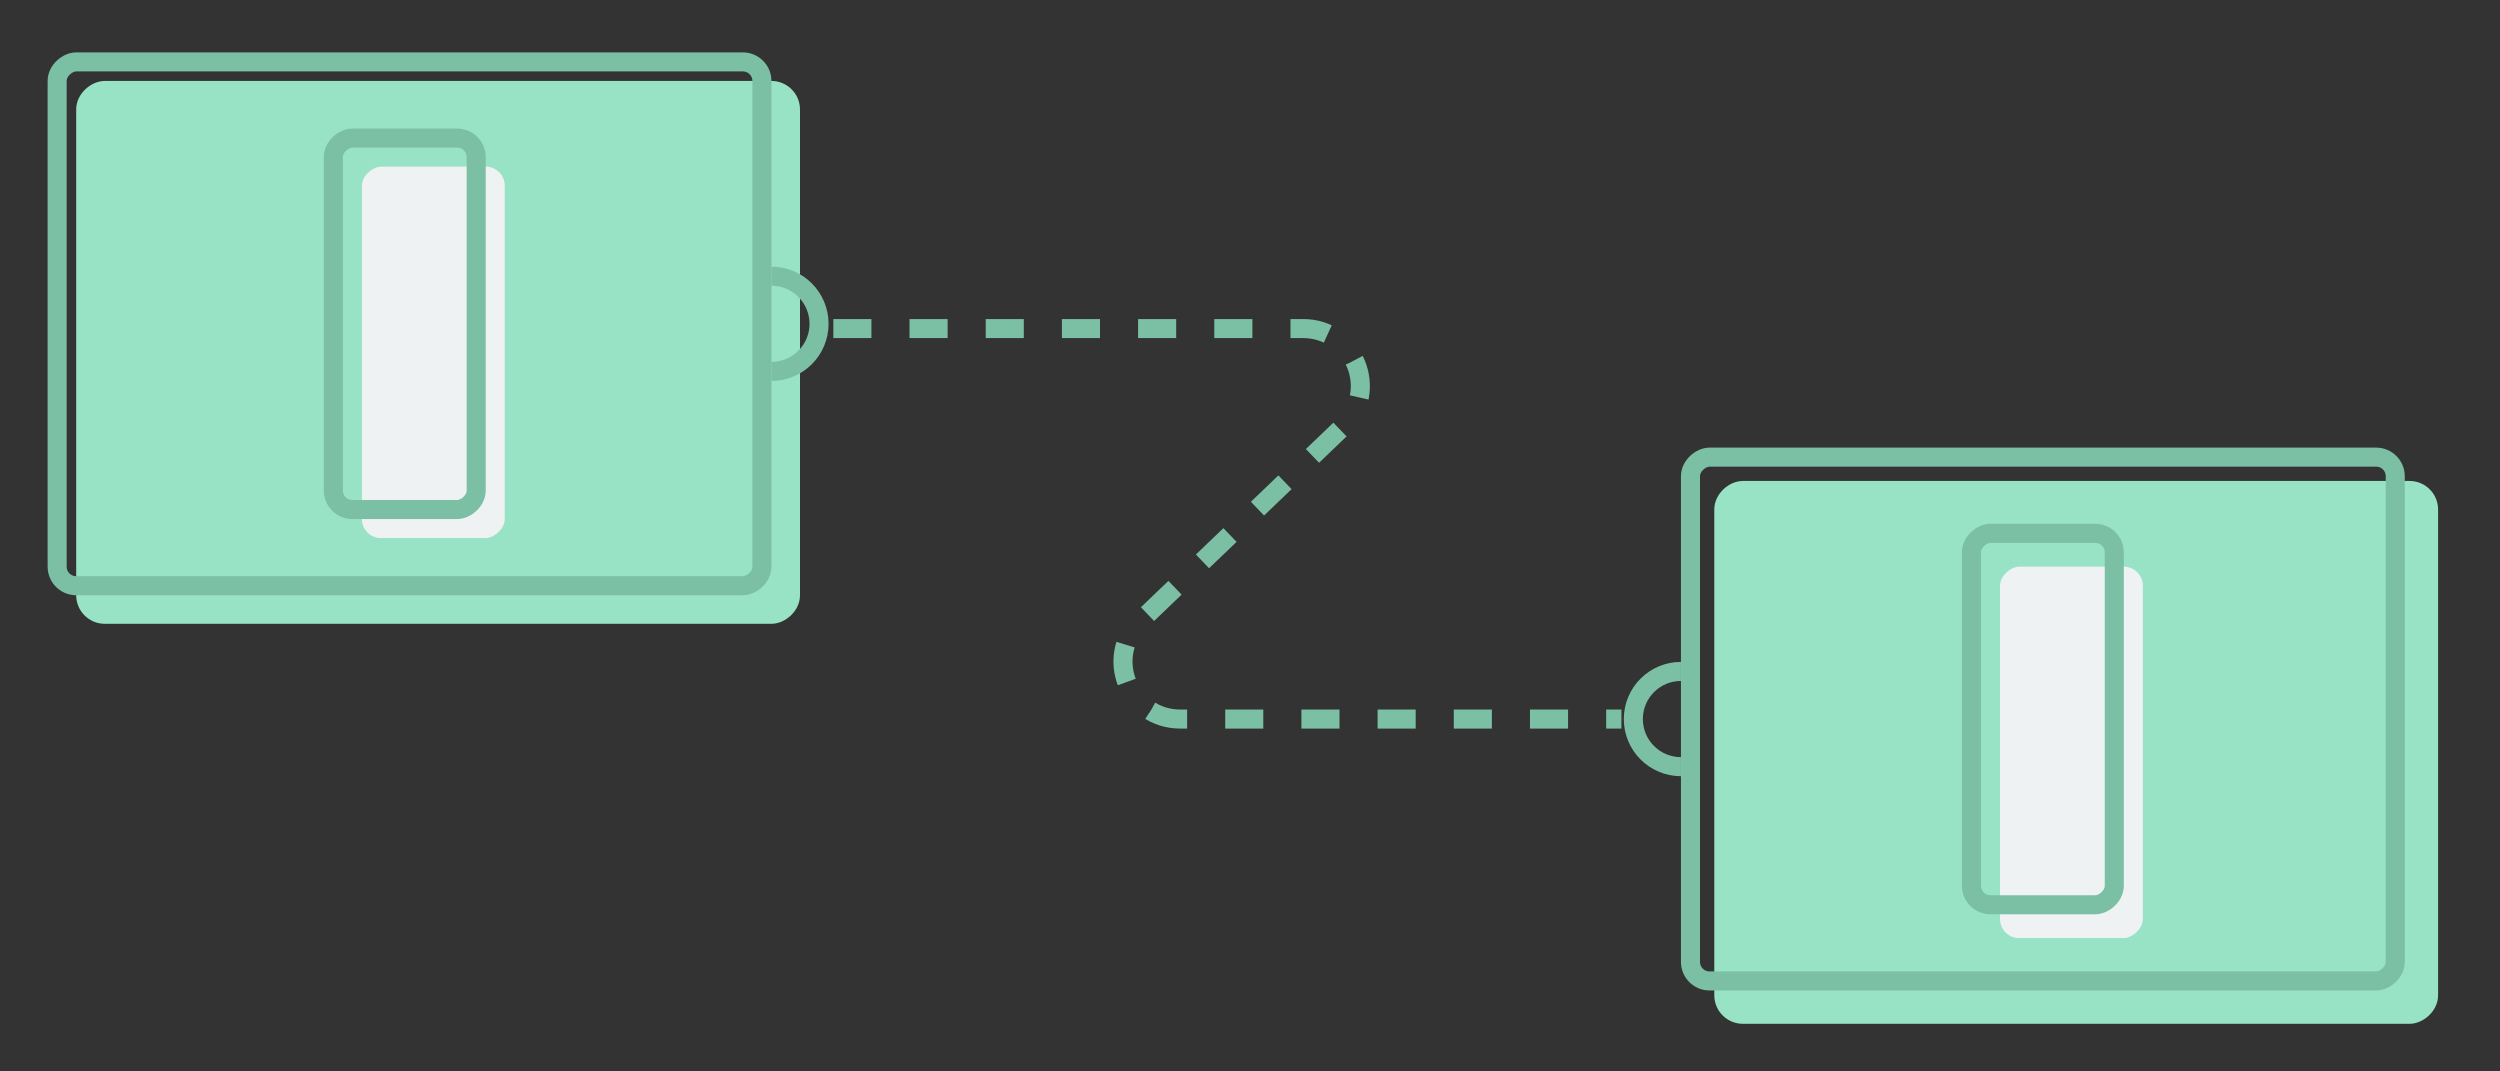 <svg width="525" height="225" viewBox="0 0 525 225" fill="none" xmlns="http://www.w3.org/2000/svg">
<rect x="0" y="0" width="525" height="225" fill="#333333" stroke="none"/>
<rect x="510" y="103" width="110" height="148" rx="4" transform="rotate(90 510 103)" fill="#98E2C6" stroke="#98E2C6" stroke-width="4"/>
<rect x="452" y="117" width="82" height="34" rx="6" transform="rotate(90 452 117)" fill="#EFF2F2" stroke="#98E2C6" stroke-width="4"/>
<rect x="503" y="96" width="110" height="148" rx="4" transform="rotate(90 503 96)" stroke="#7BBFA5" stroke-width="4"/>
<rect x="166" y="19" width="110" height="148" rx="4" transform="rotate(90 166 19)" fill="#98E2C6" stroke="#98E2C6" stroke-width="4"/>
<rect x="108" y="33" width="82" height="34" rx="6" transform="rotate(90 108 33)" fill="#EFF2F2" stroke="#98E2C6" stroke-width="4"/>
<rect x="100" y="29" width="78" height="30" rx="4" transform="rotate(90 100 29)" stroke="#7BBFA5" stroke-width="4"/>
<rect x="444" y="112" width="78" height="30" rx="4" transform="rotate(90 444 112)" stroke="#7BBFA5" stroke-width="4"/>
<rect x="160" y="13" width="110" height="148" rx="4" transform="rotate(90 160 13)" stroke="#7BBFA5" stroke-width="4"/>
<path d="M162 78C167.523 78 172 73.523 172 68C172 62.477 167.523 58 162 58" stroke="#7BBFA5" stroke-width="4"/>
<path d="M353 141C347.477 141 343 145.477 343 151C343 156.523 347.477 161 353 161" stroke="#7BBFA5" stroke-width="4"/>
<path d="M175 69H273.651C284.463 69 289.761 82.177 281.957 89.661L239.543 130.339C231.739 137.823 237.037 151 247.849 151H340.5" stroke="#7BBFA5" stroke-width="4" stroke-dasharray="8 8"/>
</svg>
